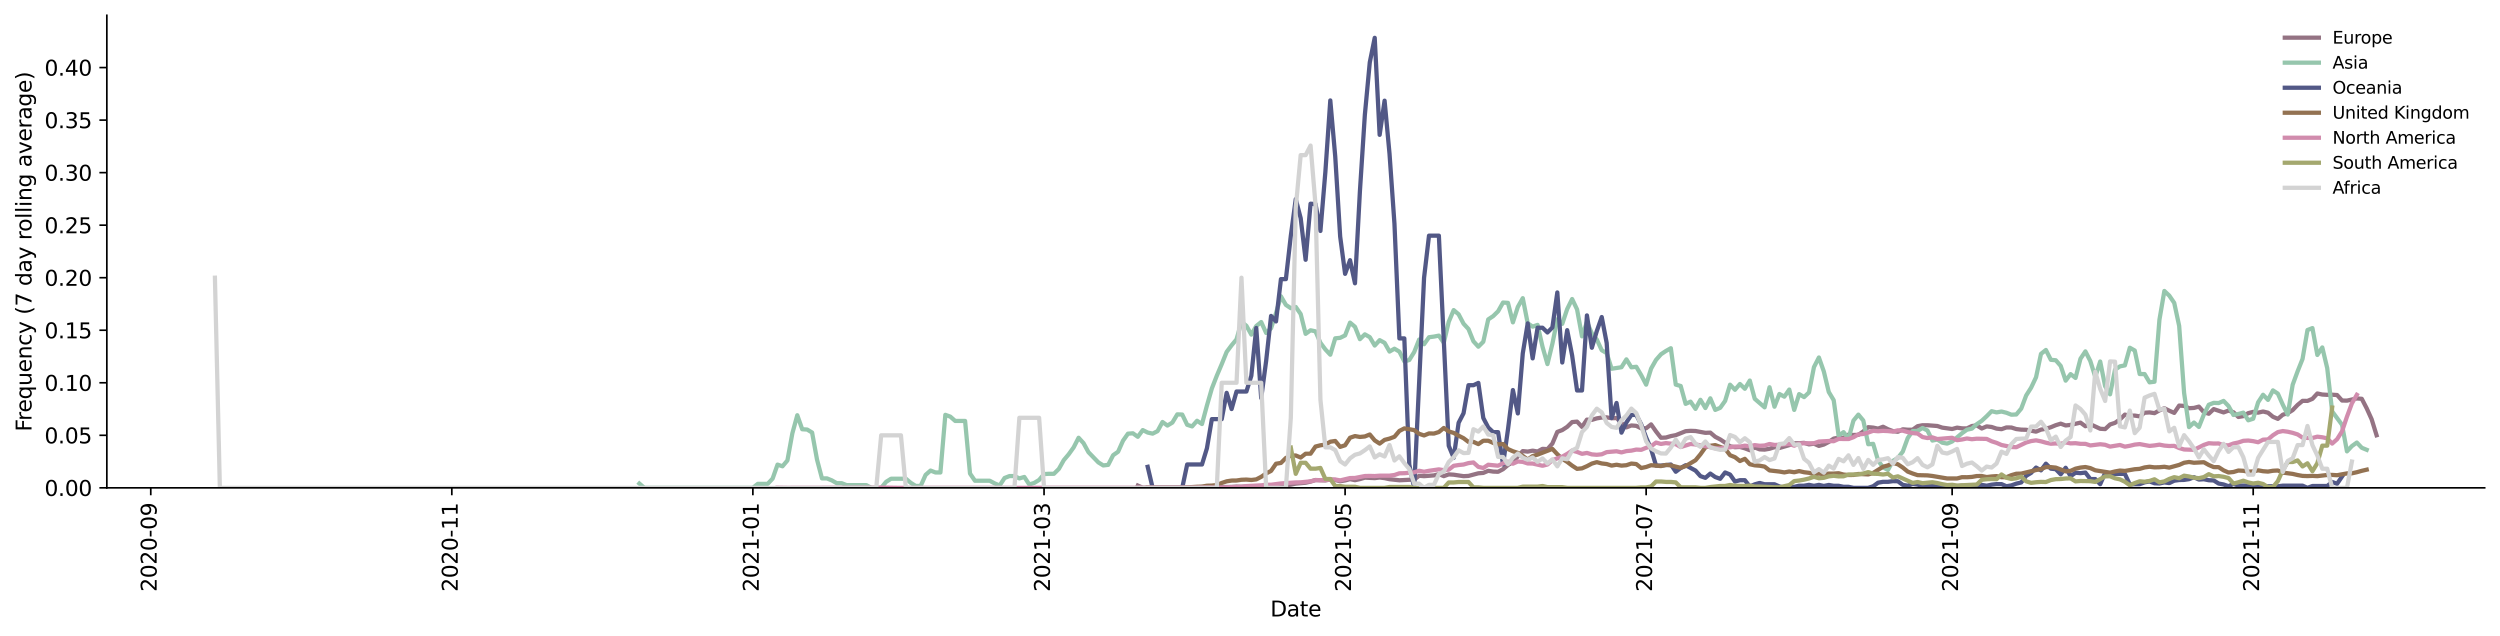 <?xml version="1.0" encoding="utf-8" standalone="no"?>
<!DOCTYPE svg PUBLIC "-//W3C//DTD SVG 1.1//EN"
  "http://www.w3.org/Graphics/SVG/1.1/DTD/svg11.dtd">
<svg height="298.621pt" version="1.1" viewBox="0 0 1173.344 298.621" width="1173.344pt" xmlns="http://www.w3.org/2000/svg" xmlns:xlink="http://www.w3.org/1999/xlink">
 <defs>
  <style type="text/css">*{stroke-linecap:butt;stroke-linejoin:round;}</style>
 </defs>
 <g id="figure_1">
  <g id="patch_1">
   <path d="M 0 298.621 
L 1173.344 298.621 
L 1173.344 0 
L 0 0 
z
" style="fill:#ffffff;"/>
  </g>
  <g id="axes_1">
   <g id="patch_2">
    <path d="M 50.144 228.96 
L 1166.144 228.96 
L 1166.144 7.2 
L 50.144 7.2 
z
" style="fill:#ffffff;"/>
   </g>
   <g id="matplotlib.axis_1">
    <g id="xtick_1">
     <g id="line2d_1">
      <defs>
       <path d="M 0 0 
L 0 3.5 
" id="m73c6e0efb2" style="stroke:#000000;stroke-width:0.8;"/>
      </defs>
      <g>
       <use style="stroke:#000000;stroke-width:0.8;" x="70.759" xlink:href="#m73c6e0efb2" y="228.96"/>
      </g>
     </g>
     <g id="text_1">
      <!-- 2020-09 -->
      <g transform="translate(73.518 277.743)rotate(-90)scale(0.1 -0.1)">
       <defs>
        <path d="M 1228 531 
L 3431 531 
L 3431 0 
L 469 0 
L 469 531 
Q 828 903 1448 1529 
Q 2069 2156 2228 2338 
Q 2531 2678 2651 2914 
Q 2772 3150 2772 3378 
Q 2772 3750 2511 3984 
Q 2250 4219 1831 4219 
Q 1534 4219 1204 4116 
Q 875 4013 500 3803 
L 500 4441 
Q 881 4594 1212 4672 
Q 1544 4750 1819 4750 
Q 2544 4750 2975 4387 
Q 3406 4025 3406 3419 
Q 3406 3131 3298 2873 
Q 3191 2616 2906 2266 
Q 2828 2175 2409 1742 
Q 1991 1309 1228 531 
z
" id="DejaVuSans-32" transform="scale(0.016)"/>
        <path d="M 2034 4250 
Q 1547 4250 1301 3770 
Q 1056 3291 1056 2328 
Q 1056 1369 1301 889 
Q 1547 409 2034 409 
Q 2525 409 2770 889 
Q 3016 1369 3016 2328 
Q 3016 3291 2770 3770 
Q 2525 4250 2034 4250 
z
M 2034 4750 
Q 2819 4750 3233 4129 
Q 3647 3509 3647 2328 
Q 3647 1150 3233 529 
Q 2819 -91 2034 -91 
Q 1250 -91 836 529 
Q 422 1150 422 2328 
Q 422 3509 836 4129 
Q 1250 4750 2034 4750 
z
" id="DejaVuSans-30" transform="scale(0.016)"/>
        <path d="M 313 2009 
L 1997 2009 
L 1997 1497 
L 313 1497 
L 313 2009 
z
" id="DejaVuSans-2d" transform="scale(0.016)"/>
        <path d="M 703 97 
L 703 672 
Q 941 559 1184 500 
Q 1428 441 1663 441 
Q 2288 441 2617 861 
Q 2947 1281 2994 2138 
Q 2813 1869 2534 1725 
Q 2256 1581 1919 1581 
Q 1219 1581 811 2004 
Q 403 2428 403 3163 
Q 403 3881 828 4315 
Q 1253 4750 1959 4750 
Q 2769 4750 3195 4129 
Q 3622 3509 3622 2328 
Q 3622 1225 3098 567 
Q 2575 -91 1691 -91 
Q 1453 -91 1209 -44 
Q 966 3 703 97 
z
M 1959 2075 
Q 2384 2075 2632 2365 
Q 2881 2656 2881 3163 
Q 2881 3666 2632 3958 
Q 2384 4250 1959 4250 
Q 1534 4250 1286 3958 
Q 1038 3666 1038 3163 
Q 1038 2656 1286 2365 
Q 1534 2075 1959 2075 
z
" id="DejaVuSans-39" transform="scale(0.016)"/>
       </defs>
       <use xlink:href="#DejaVuSans-32"/>
       <use x="63.623" xlink:href="#DejaVuSans-30"/>
       <use x="127.246" xlink:href="#DejaVuSans-32"/>
       <use x="190.869" xlink:href="#DejaVuSans-30"/>
       <use x="254.492" xlink:href="#DejaVuSans-2d"/>
       <use x="290.576" xlink:href="#DejaVuSans-30"/>
       <use x="354.199" xlink:href="#DejaVuSans-39"/>
      </g>
     </g>
    </g>
    <g id="xtick_2">
     <g id="line2d_2">
      <g>
       <use style="stroke:#000000;stroke-width:0.8;" x="212.054" xlink:href="#m73c6e0efb2" y="228.96"/>
      </g>
     </g>
     <g id="text_2">
      <!-- 2020-11 -->
      <g transform="translate(214.813 277.743)rotate(-90)scale(0.1 -0.1)">
       <defs>
        <path d="M 794 531 
L 1825 531 
L 1825 4091 
L 703 3866 
L 703 4441 
L 1819 4666 
L 2450 4666 
L 2450 531 
L 3481 531 
L 3481 0 
L 794 0 
L 794 531 
z
" id="DejaVuSans-31" transform="scale(0.016)"/>
       </defs>
       <use xlink:href="#DejaVuSans-32"/>
       <use x="63.623" xlink:href="#DejaVuSans-30"/>
       <use x="127.246" xlink:href="#DejaVuSans-32"/>
       <use x="190.869" xlink:href="#DejaVuSans-30"/>
       <use x="254.492" xlink:href="#DejaVuSans-2d"/>
       <use x="290.576" xlink:href="#DejaVuSans-31"/>
       <use x="354.199" xlink:href="#DejaVuSans-31"/>
      </g>
     </g>
    </g>
    <g id="xtick_3">
     <g id="line2d_3">
      <g>
       <use style="stroke:#000000;stroke-width:0.8;" x="353.349" xlink:href="#m73c6e0efb2" y="228.96"/>
      </g>
     </g>
     <g id="text_3">
      <!-- 2021-01 -->
      <g transform="translate(356.109 277.743)rotate(-90)scale(0.1 -0.1)">
       <use xlink:href="#DejaVuSans-32"/>
       <use x="63.623" xlink:href="#DejaVuSans-30"/>
       <use x="127.246" xlink:href="#DejaVuSans-32"/>
       <use x="190.869" xlink:href="#DejaVuSans-31"/>
       <use x="254.492" xlink:href="#DejaVuSans-2d"/>
       <use x="290.576" xlink:href="#DejaVuSans-30"/>
       <use x="354.199" xlink:href="#DejaVuSans-31"/>
      </g>
     </g>
    </g>
    <g id="xtick_4">
     <g id="line2d_4">
      <g>
       <use style="stroke:#000000;stroke-width:0.8;" x="490.012" xlink:href="#m73c6e0efb2" y="228.96"/>
      </g>
     </g>
     <g id="text_4">
      <!-- 2021-03 -->
      <g transform="translate(492.771 277.743)rotate(-90)scale(0.1 -0.1)">
       <defs>
        <path d="M 2597 2516 
Q 3050 2419 3304 2112 
Q 3559 1806 3559 1356 
Q 3559 666 3084 287 
Q 2609 -91 1734 -91 
Q 1441 -91 1130 -33 
Q 819 25 488 141 
L 488 750 
Q 750 597 1062 519 
Q 1375 441 1716 441 
Q 2309 441 2620 675 
Q 2931 909 2931 1356 
Q 2931 1769 2642 2001 
Q 2353 2234 1838 2234 
L 1294 2234 
L 1294 2753 
L 1863 2753 
Q 2328 2753 2575 2939 
Q 2822 3125 2822 3475 
Q 2822 3834 2567 4026 
Q 2313 4219 1838 4219 
Q 1578 4219 1281 4162 
Q 984 4106 628 3988 
L 628 4550 
Q 988 4650 1302 4700 
Q 1616 4750 1894 4750 
Q 2613 4750 3031 4423 
Q 3450 4097 3450 3541 
Q 3450 3153 3228 2886 
Q 3006 2619 2597 2516 
z
" id="DejaVuSans-33" transform="scale(0.016)"/>
       </defs>
       <use xlink:href="#DejaVuSans-32"/>
       <use x="63.623" xlink:href="#DejaVuSans-30"/>
       <use x="127.246" xlink:href="#DejaVuSans-32"/>
       <use x="190.869" xlink:href="#DejaVuSans-31"/>
       <use x="254.492" xlink:href="#DejaVuSans-2d"/>
       <use x="290.576" xlink:href="#DejaVuSans-30"/>
       <use x="354.199" xlink:href="#DejaVuSans-33"/>
      </g>
     </g>
    </g>
    <g id="xtick_5">
     <g id="line2d_5">
      <g>
       <use style="stroke:#000000;stroke-width:0.8;" x="631.307" xlink:href="#m73c6e0efb2" y="228.96"/>
      </g>
     </g>
     <g id="text_5">
      <!-- 2021-05 -->
      <g transform="translate(634.066 277.743)rotate(-90)scale(0.1 -0.1)">
       <defs>
        <path d="M 691 4666 
L 3169 4666 
L 3169 4134 
L 1269 4134 
L 1269 2991 
Q 1406 3038 1543 3061 
Q 1681 3084 1819 3084 
Q 2600 3084 3056 2656 
Q 3513 2228 3513 1497 
Q 3513 744 3044 326 
Q 2575 -91 1722 -91 
Q 1428 -91 1123 -41 
Q 819 9 494 109 
L 494 744 
Q 775 591 1075 516 
Q 1375 441 1709 441 
Q 2250 441 2565 725 
Q 2881 1009 2881 1497 
Q 2881 1984 2565 2268 
Q 2250 2553 1709 2553 
Q 1456 2553 1204 2497 
Q 953 2441 691 2322 
L 691 4666 
z
" id="DejaVuSans-35" transform="scale(0.016)"/>
       </defs>
       <use xlink:href="#DejaVuSans-32"/>
       <use x="63.623" xlink:href="#DejaVuSans-30"/>
       <use x="127.246" xlink:href="#DejaVuSans-32"/>
       <use x="190.869" xlink:href="#DejaVuSans-31"/>
       <use x="254.492" xlink:href="#DejaVuSans-2d"/>
       <use x="290.576" xlink:href="#DejaVuSans-30"/>
       <use x="354.199" xlink:href="#DejaVuSans-35"/>
      </g>
     </g>
    </g>
    <g id="xtick_6">
     <g id="line2d_6">
      <g>
       <use style="stroke:#000000;stroke-width:0.8;" x="772.602" xlink:href="#m73c6e0efb2" y="228.96"/>
      </g>
     </g>
     <g id="text_6">
      <!-- 2021-07 -->
      <g transform="translate(775.361 277.743)rotate(-90)scale(0.1 -0.1)">
       <defs>
        <path d="M 525 4666 
L 3525 4666 
L 3525 4397 
L 1831 0 
L 1172 0 
L 2766 4134 
L 525 4134 
L 525 4666 
z
" id="DejaVuSans-37" transform="scale(0.016)"/>
       </defs>
       <use xlink:href="#DejaVuSans-32"/>
       <use x="63.623" xlink:href="#DejaVuSans-30"/>
       <use x="127.246" xlink:href="#DejaVuSans-32"/>
       <use x="190.869" xlink:href="#DejaVuSans-31"/>
       <use x="254.492" xlink:href="#DejaVuSans-2d"/>
       <use x="290.576" xlink:href="#DejaVuSans-30"/>
       <use x="354.199" xlink:href="#DejaVuSans-37"/>
      </g>
     </g>
    </g>
    <g id="xtick_7">
     <g id="line2d_7">
      <g>
       <use style="stroke:#000000;stroke-width:0.8;" x="916.213" xlink:href="#m73c6e0efb2" y="228.96"/>
      </g>
     </g>
     <g id="text_7">
      <!-- 2021-09 -->
      <g transform="translate(918.973 277.743)rotate(-90)scale(0.1 -0.1)">
       <use xlink:href="#DejaVuSans-32"/>
       <use x="63.623" xlink:href="#DejaVuSans-30"/>
       <use x="127.246" xlink:href="#DejaVuSans-32"/>
       <use x="190.869" xlink:href="#DejaVuSans-31"/>
       <use x="254.492" xlink:href="#DejaVuSans-2d"/>
       <use x="290.576" xlink:href="#DejaVuSans-30"/>
       <use x="354.199" xlink:href="#DejaVuSans-39"/>
      </g>
     </g>
    </g>
    <g id="xtick_8">
     <g id="line2d_8">
      <g>
       <use style="stroke:#000000;stroke-width:0.8;" x="1057.509" xlink:href="#m73c6e0efb2" y="228.96"/>
      </g>
     </g>
     <g id="text_8">
      <!-- 2021-11 -->
      <g transform="translate(1060.268 277.743)rotate(-90)scale(0.1 -0.1)">
       <use xlink:href="#DejaVuSans-32"/>
       <use x="63.623" xlink:href="#DejaVuSans-30"/>
       <use x="127.246" xlink:href="#DejaVuSans-32"/>
       <use x="190.869" xlink:href="#DejaVuSans-31"/>
       <use x="254.492" xlink:href="#DejaVuSans-2d"/>
       <use x="290.576" xlink:href="#DejaVuSans-31"/>
       <use x="354.199" xlink:href="#DejaVuSans-31"/>
      </g>
     </g>
    </g>
    <g id="text_9">
     <!-- Date -->
     <g transform="translate(596.193 289.341)scale(0.1 -0.1)">
      <defs>
       <path d="M 1259 4147 
L 1259 519 
L 2022 519 
Q 2988 519 3436 956 
Q 3884 1394 3884 2338 
Q 3884 3275 3436 3711 
Q 2988 4147 2022 4147 
L 1259 4147 
z
M 628 4666 
L 1925 4666 
Q 3281 4666 3915 4102 
Q 4550 3538 4550 2338 
Q 4550 1131 3912 565 
Q 3275 0 1925 0 
L 628 0 
L 628 4666 
z
" id="DejaVuSans-44" transform="scale(0.016)"/>
       <path d="M 2194 1759 
Q 1497 1759 1228 1600 
Q 959 1441 959 1056 
Q 959 750 1161 570 
Q 1363 391 1709 391 
Q 2188 391 2477 730 
Q 2766 1069 2766 1631 
L 2766 1759 
L 2194 1759 
z
M 3341 1997 
L 3341 0 
L 2766 0 
L 2766 531 
Q 2569 213 2275 61 
Q 1981 -91 1556 -91 
Q 1019 -91 701 211 
Q 384 513 384 1019 
Q 384 1609 779 1909 
Q 1175 2209 1959 2209 
L 2766 2209 
L 2766 2266 
Q 2766 2663 2505 2880 
Q 2244 3097 1772 3097 
Q 1472 3097 1187 3025 
Q 903 2953 641 2809 
L 641 3341 
Q 956 3463 1253 3523 
Q 1550 3584 1831 3584 
Q 2591 3584 2966 3190 
Q 3341 2797 3341 1997 
z
" id="DejaVuSans-61" transform="scale(0.016)"/>
       <path d="M 1172 4494 
L 1172 3500 
L 2356 3500 
L 2356 3053 
L 1172 3053 
L 1172 1153 
Q 1172 725 1289 603 
Q 1406 481 1766 481 
L 2356 481 
L 2356 0 
L 1766 0 
Q 1100 0 847 248 
Q 594 497 594 1153 
L 594 3053 
L 172 3053 
L 172 3500 
L 594 3500 
L 594 4494 
L 1172 4494 
z
" id="DejaVuSans-74" transform="scale(0.016)"/>
       <path d="M 3597 1894 
L 3597 1613 
L 953 1613 
Q 991 1019 1311 708 
Q 1631 397 2203 397 
Q 2534 397 2845 478 
Q 3156 559 3463 722 
L 3463 178 
Q 3153 47 2828 -22 
Q 2503 -91 2169 -91 
Q 1331 -91 842 396 
Q 353 884 353 1716 
Q 353 2575 817 3079 
Q 1281 3584 2069 3584 
Q 2775 3584 3186 3129 
Q 3597 2675 3597 1894 
z
M 3022 2063 
Q 3016 2534 2758 2815 
Q 2500 3097 2075 3097 
Q 1594 3097 1305 2825 
Q 1016 2553 972 2059 
L 3022 2063 
z
" id="DejaVuSans-65" transform="scale(0.016)"/>
      </defs>
      <use xlink:href="#DejaVuSans-44"/>
      <use x="77.002" xlink:href="#DejaVuSans-61"/>
      <use x="138.281" xlink:href="#DejaVuSans-74"/>
      <use x="177.49" xlink:href="#DejaVuSans-65"/>
     </g>
    </g>
   </g>
   <g id="matplotlib.axis_2">
    <g id="ytick_1">
     <g id="line2d_9">
      <defs>
       <path d="M 0 0 
L -3.5 0 
" id="m35227f12a9" style="stroke:#000000;stroke-width:0.8;"/>
      </defs>
      <g>
       <use style="stroke:#000000;stroke-width:0.8;" x="50.144" xlink:href="#m35227f12a9" y="228.96"/>
      </g>
     </g>
     <g id="text_10">
      <!-- 0.00 -->
      <g transform="translate(20.878 232.759)scale(0.1 -0.1)">
       <defs>
        <path d="M 684 794 
L 1344 794 
L 1344 0 
L 684 0 
L 684 794 
z
" id="DejaVuSans-2e" transform="scale(0.016)"/>
       </defs>
       <use xlink:href="#DejaVuSans-30"/>
       <use x="63.623" xlink:href="#DejaVuSans-2e"/>
       <use x="95.41" xlink:href="#DejaVuSans-30"/>
       <use x="159.033" xlink:href="#DejaVuSans-30"/>
      </g>
     </g>
    </g>
    <g id="ytick_2">
     <g id="line2d_10">
      <g>
       <use style="stroke:#000000;stroke-width:0.8;" x="50.144" xlink:href="#m35227f12a9" y="204.304"/>
      </g>
     </g>
     <g id="text_11">
      <!-- 0.05 -->
      <g transform="translate(20.878 208.103)scale(0.1 -0.1)">
       <use xlink:href="#DejaVuSans-30"/>
       <use x="63.623" xlink:href="#DejaVuSans-2e"/>
       <use x="95.41" xlink:href="#DejaVuSans-30"/>
       <use x="159.033" xlink:href="#DejaVuSans-35"/>
      </g>
     </g>
    </g>
    <g id="ytick_3">
     <g id="line2d_11">
      <g>
       <use style="stroke:#000000;stroke-width:0.8;" x="50.144" xlink:href="#m35227f12a9" y="179.648"/>
      </g>
     </g>
     <g id="text_12">
      <!-- 0.10 -->
      <g transform="translate(20.878 183.447)scale(0.1 -0.1)">
       <use xlink:href="#DejaVuSans-30"/>
       <use x="63.623" xlink:href="#DejaVuSans-2e"/>
       <use x="95.41" xlink:href="#DejaVuSans-31"/>
       <use x="159.033" xlink:href="#DejaVuSans-30"/>
      </g>
     </g>
    </g>
    <g id="ytick_4">
     <g id="line2d_12">
      <g>
       <use style="stroke:#000000;stroke-width:0.8;" x="50.144" xlink:href="#m35227f12a9" y="154.992"/>
      </g>
     </g>
     <g id="text_13">
      <!-- 0.15 -->
      <g transform="translate(20.878 158.791)scale(0.1 -0.1)">
       <use xlink:href="#DejaVuSans-30"/>
       <use x="63.623" xlink:href="#DejaVuSans-2e"/>
       <use x="95.41" xlink:href="#DejaVuSans-31"/>
       <use x="159.033" xlink:href="#DejaVuSans-35"/>
      </g>
     </g>
    </g>
    <g id="ytick_5">
     <g id="line2d_13">
      <g>
       <use style="stroke:#000000;stroke-width:0.8;" x="50.144" xlink:href="#m35227f12a9" y="130.336"/>
      </g>
     </g>
     <g id="text_14">
      <!-- 0.20 -->
      <g transform="translate(20.878 134.135)scale(0.1 -0.1)">
       <use xlink:href="#DejaVuSans-30"/>
       <use x="63.623" xlink:href="#DejaVuSans-2e"/>
       <use x="95.41" xlink:href="#DejaVuSans-32"/>
       <use x="159.033" xlink:href="#DejaVuSans-30"/>
      </g>
     </g>
    </g>
    <g id="ytick_6">
     <g id="line2d_14">
      <g>
       <use style="stroke:#000000;stroke-width:0.8;" x="50.144" xlink:href="#m35227f12a9" y="105.68"/>
      </g>
     </g>
     <g id="text_15">
      <!-- 0.25 -->
      <g transform="translate(20.878 109.479)scale(0.1 -0.1)">
       <use xlink:href="#DejaVuSans-30"/>
       <use x="63.623" xlink:href="#DejaVuSans-2e"/>
       <use x="95.41" xlink:href="#DejaVuSans-32"/>
       <use x="159.033" xlink:href="#DejaVuSans-35"/>
      </g>
     </g>
    </g>
    <g id="ytick_7">
     <g id="line2d_15">
      <g>
       <use style="stroke:#000000;stroke-width:0.8;" x="50.144" xlink:href="#m35227f12a9" y="81.024"/>
      </g>
     </g>
     <g id="text_16">
      <!-- 0.30 -->
      <g transform="translate(20.878 84.823)scale(0.1 -0.1)">
       <use xlink:href="#DejaVuSans-30"/>
       <use x="63.623" xlink:href="#DejaVuSans-2e"/>
       <use x="95.41" xlink:href="#DejaVuSans-33"/>
       <use x="159.033" xlink:href="#DejaVuSans-30"/>
      </g>
     </g>
    </g>
    <g id="ytick_8">
     <g id="line2d_16">
      <g>
       <use style="stroke:#000000;stroke-width:0.8;" x="50.144" xlink:href="#m35227f12a9" y="56.368"/>
      </g>
     </g>
     <g id="text_17">
      <!-- 0.35 -->
      <g transform="translate(20.878 60.167)scale(0.1 -0.1)">
       <use xlink:href="#DejaVuSans-30"/>
       <use x="63.623" xlink:href="#DejaVuSans-2e"/>
       <use x="95.41" xlink:href="#DejaVuSans-33"/>
       <use x="159.033" xlink:href="#DejaVuSans-35"/>
      </g>
     </g>
    </g>
    <g id="ytick_9">
     <g id="line2d_17">
      <g>
       <use style="stroke:#000000;stroke-width:0.8;" x="50.144" xlink:href="#m35227f12a9" y="31.712"/>
      </g>
     </g>
     <g id="text_18">
      <!-- 0.40 -->
      <g transform="translate(20.878 35.511)scale(0.1 -0.1)">
       <defs>
        <path d="M 2419 4116 
L 825 1625 
L 2419 1625 
L 2419 4116 
z
M 2253 4666 
L 3047 4666 
L 3047 1625 
L 3713 1625 
L 3713 1100 
L 3047 1100 
L 3047 0 
L 2419 0 
L 2419 1100 
L 313 1100 
L 313 1709 
L 2253 4666 
z
" id="DejaVuSans-34" transform="scale(0.016)"/>
       </defs>
       <use xlink:href="#DejaVuSans-30"/>
       <use x="63.623" xlink:href="#DejaVuSans-2e"/>
       <use x="95.41" xlink:href="#DejaVuSans-34"/>
       <use x="159.033" xlink:href="#DejaVuSans-30"/>
      </g>
     </g>
    </g>
    <g id="text_19">
     <!-- Frequency (7 day rolling average) -->
     <g transform="translate(14.798 202.529)rotate(-90)scale(0.1 -0.1)">
      <defs>
       <path d="M 628 4666 
L 3309 4666 
L 3309 4134 
L 1259 4134 
L 1259 2759 
L 3109 2759 
L 3109 2228 
L 1259 2228 
L 1259 0 
L 628 0 
L 628 4666 
z
" id="DejaVuSans-46" transform="scale(0.016)"/>
       <path d="M 2631 2963 
Q 2534 3019 2420 3045 
Q 2306 3072 2169 3072 
Q 1681 3072 1420 2755 
Q 1159 2438 1159 1844 
L 1159 0 
L 581 0 
L 581 3500 
L 1159 3500 
L 1159 2956 
Q 1341 3275 1631 3429 
Q 1922 3584 2338 3584 
Q 2397 3584 2469 3576 
Q 2541 3569 2628 3553 
L 2631 2963 
z
" id="DejaVuSans-72" transform="scale(0.016)"/>
       <path d="M 947 1747 
Q 947 1113 1208 752 
Q 1469 391 1925 391 
Q 2381 391 2643 752 
Q 2906 1113 2906 1747 
Q 2906 2381 2643 2742 
Q 2381 3103 1925 3103 
Q 1469 3103 1208 2742 
Q 947 2381 947 1747 
z
M 2906 525 
Q 2725 213 2448 61 
Q 2172 -91 1784 -91 
Q 1150 -91 751 415 
Q 353 922 353 1747 
Q 353 2572 751 3078 
Q 1150 3584 1784 3584 
Q 2172 3584 2448 3432 
Q 2725 3281 2906 2969 
L 2906 3500 
L 3481 3500 
L 3481 -1331 
L 2906 -1331 
L 2906 525 
z
" id="DejaVuSans-71" transform="scale(0.016)"/>
       <path d="M 544 1381 
L 544 3500 
L 1119 3500 
L 1119 1403 
Q 1119 906 1312 657 
Q 1506 409 1894 409 
Q 2359 409 2629 706 
Q 2900 1003 2900 1516 
L 2900 3500 
L 3475 3500 
L 3475 0 
L 2900 0 
L 2900 538 
Q 2691 219 2414 64 
Q 2138 -91 1772 -91 
Q 1169 -91 856 284 
Q 544 659 544 1381 
z
M 1991 3584 
L 1991 3584 
z
" id="DejaVuSans-75" transform="scale(0.016)"/>
       <path d="M 3513 2113 
L 3513 0 
L 2938 0 
L 2938 2094 
Q 2938 2591 2744 2837 
Q 2550 3084 2163 3084 
Q 1697 3084 1428 2787 
Q 1159 2491 1159 1978 
L 1159 0 
L 581 0 
L 581 3500 
L 1159 3500 
L 1159 2956 
Q 1366 3272 1645 3428 
Q 1925 3584 2291 3584 
Q 2894 3584 3203 3211 
Q 3513 2838 3513 2113 
z
" id="DejaVuSans-6e" transform="scale(0.016)"/>
       <path d="M 3122 3366 
L 3122 2828 
Q 2878 2963 2633 3030 
Q 2388 3097 2138 3097 
Q 1578 3097 1268 2742 
Q 959 2388 959 1747 
Q 959 1106 1268 751 
Q 1578 397 2138 397 
Q 2388 397 2633 464 
Q 2878 531 3122 666 
L 3122 134 
Q 2881 22 2623 -34 
Q 2366 -91 2075 -91 
Q 1284 -91 818 406 
Q 353 903 353 1747 
Q 353 2603 823 3093 
Q 1294 3584 2113 3584 
Q 2378 3584 2631 3529 
Q 2884 3475 3122 3366 
z
" id="DejaVuSans-63" transform="scale(0.016)"/>
       <path d="M 2059 -325 
Q 1816 -950 1584 -1140 
Q 1353 -1331 966 -1331 
L 506 -1331 
L 506 -850 
L 844 -850 
Q 1081 -850 1212 -737 
Q 1344 -625 1503 -206 
L 1606 56 
L 191 3500 
L 800 3500 
L 1894 763 
L 2988 3500 
L 3597 3500 
L 2059 -325 
z
" id="DejaVuSans-79" transform="scale(0.016)"/>
       <path id="DejaVuSans-20" transform="scale(0.016)"/>
       <path d="M 1984 4856 
Q 1566 4138 1362 3434 
Q 1159 2731 1159 2009 
Q 1159 1288 1364 580 
Q 1569 -128 1984 -844 
L 1484 -844 
Q 1016 -109 783 600 
Q 550 1309 550 2009 
Q 550 2706 781 3412 
Q 1013 4119 1484 4856 
L 1984 4856 
z
" id="DejaVuSans-28" transform="scale(0.016)"/>
       <path d="M 2906 2969 
L 2906 4863 
L 3481 4863 
L 3481 0 
L 2906 0 
L 2906 525 
Q 2725 213 2448 61 
Q 2172 -91 1784 -91 
Q 1150 -91 751 415 
Q 353 922 353 1747 
Q 353 2572 751 3078 
Q 1150 3584 1784 3584 
Q 2172 3584 2448 3432 
Q 2725 3281 2906 2969 
z
M 947 1747 
Q 947 1113 1208 752 
Q 1469 391 1925 391 
Q 2381 391 2643 752 
Q 2906 1113 2906 1747 
Q 2906 2381 2643 2742 
Q 2381 3103 1925 3103 
Q 1469 3103 1208 2742 
Q 947 2381 947 1747 
z
" id="DejaVuSans-64" transform="scale(0.016)"/>
       <path d="M 1959 3097 
Q 1497 3097 1228 2736 
Q 959 2375 959 1747 
Q 959 1119 1226 758 
Q 1494 397 1959 397 
Q 2419 397 2687 759 
Q 2956 1122 2956 1747 
Q 2956 2369 2687 2733 
Q 2419 3097 1959 3097 
z
M 1959 3584 
Q 2709 3584 3137 3096 
Q 3566 2609 3566 1747 
Q 3566 888 3137 398 
Q 2709 -91 1959 -91 
Q 1206 -91 779 398 
Q 353 888 353 1747 
Q 353 2609 779 3096 
Q 1206 3584 1959 3584 
z
" id="DejaVuSans-6f" transform="scale(0.016)"/>
       <path d="M 603 4863 
L 1178 4863 
L 1178 0 
L 603 0 
L 603 4863 
z
" id="DejaVuSans-6c" transform="scale(0.016)"/>
       <path d="M 603 3500 
L 1178 3500 
L 1178 0 
L 603 0 
L 603 3500 
z
M 603 4863 
L 1178 4863 
L 1178 4134 
L 603 4134 
L 603 4863 
z
" id="DejaVuSans-69" transform="scale(0.016)"/>
       <path d="M 2906 1791 
Q 2906 2416 2648 2759 
Q 2391 3103 1925 3103 
Q 1463 3103 1205 2759 
Q 947 2416 947 1791 
Q 947 1169 1205 825 
Q 1463 481 1925 481 
Q 2391 481 2648 825 
Q 2906 1169 2906 1791 
z
M 3481 434 
Q 3481 -459 3084 -895 
Q 2688 -1331 1869 -1331 
Q 1566 -1331 1297 -1286 
Q 1028 -1241 775 -1147 
L 775 -588 
Q 1028 -725 1275 -790 
Q 1522 -856 1778 -856 
Q 2344 -856 2625 -561 
Q 2906 -266 2906 331 
L 2906 616 
Q 2728 306 2450 153 
Q 2172 0 1784 0 
Q 1141 0 747 490 
Q 353 981 353 1791 
Q 353 2603 747 3093 
Q 1141 3584 1784 3584 
Q 2172 3584 2450 3431 
Q 2728 3278 2906 2969 
L 2906 3500 
L 3481 3500 
L 3481 434 
z
" id="DejaVuSans-67" transform="scale(0.016)"/>
       <path d="M 191 3500 
L 800 3500 
L 1894 563 
L 2988 3500 
L 3597 3500 
L 2284 0 
L 1503 0 
L 191 3500 
z
" id="DejaVuSans-76" transform="scale(0.016)"/>
       <path d="M 513 4856 
L 1013 4856 
Q 1481 4119 1714 3412 
Q 1947 2706 1947 2009 
Q 1947 1309 1714 600 
Q 1481 -109 1013 -844 
L 513 -844 
Q 928 -128 1133 580 
Q 1338 1288 1338 2009 
Q 1338 2731 1133 3434 
Q 928 4138 513 4856 
z
" id="DejaVuSans-29" transform="scale(0.016)"/>
      </defs>
      <use xlink:href="#DejaVuSans-46"/>
      <use x="50.27" xlink:href="#DejaVuSans-72"/>
      <use x="89.133" xlink:href="#DejaVuSans-65"/>
      <use x="150.656" xlink:href="#DejaVuSans-71"/>
      <use x="214.133" xlink:href="#DejaVuSans-75"/>
      <use x="277.512" xlink:href="#DejaVuSans-65"/>
      <use x="339.035" xlink:href="#DejaVuSans-6e"/>
      <use x="402.414" xlink:href="#DejaVuSans-63"/>
      <use x="457.395" xlink:href="#DejaVuSans-79"/>
      <use x="516.574" xlink:href="#DejaVuSans-20"/>
      <use x="548.361" xlink:href="#DejaVuSans-28"/>
      <use x="587.375" xlink:href="#DejaVuSans-37"/>
      <use x="650.998" xlink:href="#DejaVuSans-20"/>
      <use x="682.785" xlink:href="#DejaVuSans-64"/>
      <use x="746.262" xlink:href="#DejaVuSans-61"/>
      <use x="807.541" xlink:href="#DejaVuSans-79"/>
      <use x="866.721" xlink:href="#DejaVuSans-20"/>
      <use x="898.508" xlink:href="#DejaVuSans-72"/>
      <use x="937.371" xlink:href="#DejaVuSans-6f"/>
      <use x="998.553" xlink:href="#DejaVuSans-6c"/>
      <use x="1026.336" xlink:href="#DejaVuSans-6c"/>
      <use x="1054.119" xlink:href="#DejaVuSans-69"/>
      <use x="1081.902" xlink:href="#DejaVuSans-6e"/>
      <use x="1145.281" xlink:href="#DejaVuSans-67"/>
      <use x="1208.758" xlink:href="#DejaVuSans-20"/>
      <use x="1240.545" xlink:href="#DejaVuSans-61"/>
      <use x="1301.824" xlink:href="#DejaVuSans-76"/>
      <use x="1361.004" xlink:href="#DejaVuSans-65"/>
      <use x="1422.527" xlink:href="#DejaVuSans-72"/>
      <use x="1463.641" xlink:href="#DejaVuSans-61"/>
      <use x="1524.92" xlink:href="#DejaVuSans-67"/>
      <use x="1588.396" xlink:href="#DejaVuSans-65"/>
      <use x="1649.92" xlink:href="#DejaVuSans-29"/>
     </g>
    </g>
   </g>
   <g id="line2d_18">
    <path clip-path="url(#p92e47f787a)" d="M 534.022 227.894 
L 536.338 228.922 
L 559.501 228.826 
L 564.134 228.605 
L 566.45 228.738 
L 571.083 228.632 
L 578.032 228.537 
L 580.348 228.383 
L 582.664 228.489 
L 584.981 228.353 
L 591.93 228.397 
L 594.246 228.371 
L 596.562 228.504 
L 598.878 228.323 
L 601.195 228.005 
L 603.511 227.809 
L 605.827 227.472 
L 608.144 226.981 
L 612.776 226.558 
L 615.093 226.027 
L 617.409 225.288 
L 622.042 225.489 
L 624.358 225.02 
L 626.674 225.277 
L 628.991 225.864 
L 631.307 225.49 
L 633.623 224.872 
L 635.94 225.373 
L 638.256 224.864 
L 640.572 224.182 
L 645.205 224.397 
L 647.521 224.118 
L 649.837 224.403 
L 652.154 224.91 
L 656.786 225.408 
L 663.735 225.068 
L 666.052 223.3 
L 668.368 223.483 
L 673.001 223.125 
L 675.317 222.524 
L 677.633 223.469 
L 679.949 222.644 
L 682.266 222.795 
L 686.898 223.488 
L 689.215 223.365 
L 693.847 222.137 
L 696.164 221.951 
L 698.48 220.963 
L 700.796 221.335 
L 703.113 221.427 
L 705.429 220.215 
L 707.745 218.249 
L 710.062 216.762 
L 714.694 211.713 
L 717.01 211.952 
L 719.327 211.516 
L 721.643 211.912 
L 723.959 210.653 
L 726.276 210.801 
L 728.592 208.187 
L 730.908 202.714 
L 733.225 201.845 
L 735.541 200.328 
L 737.857 198.097 
L 740.174 197.885 
L 742.49 200.362 
L 744.806 196.95 
L 747.123 197.054 
L 749.439 196.354 
L 751.755 195.963 
L 754.072 195.886 
L 756.388 196.301 
L 758.704 196.202 
L 761.02 198.473 
L 763.337 200.575 
L 765.653 199.685 
L 767.969 199.869 
L 770.286 201.031 
L 772.602 201.003 
L 774.918 199.186 
L 777.235 202.498 
L 779.551 205.46 
L 781.867 205.353 
L 784.184 204.672 
L 786.5 204.236 
L 791.133 202.374 
L 793.449 202.203 
L 795.765 202.289 
L 800.398 203.147 
L 802.714 203.048 
L 805.03 205.013 
L 807.347 206.223 
L 809.663 207.754 
L 811.979 209.478 
L 814.296 209.889 
L 816.612 209.77 
L 818.928 210.414 
L 821.245 211.306 
L 823.561 210.014 
L 825.877 210.906 
L 828.194 211.018 
L 830.51 210.62 
L 832.826 209.889 
L 835.143 210.256 
L 839.775 208.913 
L 842.091 208.063 
L 844.408 208.018 
L 846.724 207.845 
L 849.04 208.569 
L 851.357 208.233 
L 853.673 209.278 
L 855.989 208.638 
L 858.306 207.417 
L 860.622 205.858 
L 862.938 205.379 
L 865.255 205.536 
L 867.571 203.988 
L 869.887 204.154 
L 872.204 204.1 
L 874.52 202.497 
L 876.836 200.485 
L 879.152 200.697 
L 881.469 201.17 
L 883.785 200.291 
L 886.101 201.465 
L 888.418 202.33 
L 890.734 202.654 
L 893.05 201.485 
L 895.367 201.683 
L 897.683 201.681 
L 899.999 200.027 
L 902.316 199.576 
L 904.632 199.58 
L 909.265 199.942 
L 911.581 200.708 
L 916.213 201.35 
L 918.53 200.709 
L 920.846 201.045 
L 923.162 201.056 
L 925.479 199.953 
L 927.795 199.66 
L 930.111 201.1 
L 932.428 200.123 
L 934.744 200.4 
L 937.06 201.168 
L 939.377 201.427 
L 941.693 200.621 
L 944.009 200.649 
L 946.326 201.376 
L 948.642 201.65 
L 950.958 201.711 
L 955.591 202.585 
L 957.907 201.641 
L 960.223 201.242 
L 962.54 200.515 
L 964.856 199.552 
L 967.172 198.841 
L 969.489 199.685 
L 971.805 199.424 
L 976.438 198.355 
L 978.754 200.047 
L 981.07 199.093 
L 985.703 201.24 
L 988.019 201.383 
L 990.336 199.22 
L 992.652 198.461 
L 994.968 196.856 
L 997.284 194.591 
L 999.601 195.141 
L 1001.917 195.049 
L 1004.233 195.422 
L 1006.55 193.712 
L 1008.866 193.559 
L 1011.182 193.9 
L 1013.499 192.607 
L 1015.815 191.606 
L 1018.131 192.762 
L 1020.448 193.785 
L 1022.764 190.355 
L 1025.08 190.501 
L 1027.397 191.596 
L 1029.713 191.453 
L 1032.029 190.839 
L 1034.345 193.474 
L 1036.662 194.177 
L 1038.978 192.012 
L 1043.611 193.564 
L 1045.927 192.707 
L 1048.243 193.479 
L 1050.56 195.696 
L 1052.876 195.3 
L 1055.192 193.904 
L 1057.509 193.317 
L 1059.825 193.675 
L 1062.141 193.136 
L 1064.458 193.694 
L 1066.774 195.608 
L 1069.09 196.588 
L 1071.407 194.632 
L 1073.723 193.927 
L 1076.039 192.465 
L 1078.355 190.045 
L 1080.672 188.14 
L 1082.988 188.161 
L 1085.304 187.195 
L 1087.621 184.674 
L 1089.937 185.175 
L 1092.253 185.312 
L 1094.57 185.264 
L 1096.886 185.396 
L 1099.202 187.976 
L 1101.519 188.031 
L 1106.151 187.002 
L 1108.468 187.172 
L 1110.784 191.656 
L 1113.1 196.771 
L 1115.416 204.284 
L 1115.416 204.284 
" style="fill:none;stroke:#947383;stroke-linecap:square;stroke-width:2;"/>
   </g>
   <g id="line2d_19">
    <path clip-path="url(#p92e47f787a)" d="M 300.074 226.947 
L 302.39 228.96 
L 353.349 228.96 
L 355.666 227.099 
L 360.298 227.099 
L 362.614 224.634 
L 364.931 218.059 
L 367.247 218.847 
L 369.563 216.108 
L 371.88 203.382 
L 374.196 194.89 
L 376.512 201.464 
L 378.829 201.597 
L 381.145 203.004 
L 383.461 215.73 
L 385.778 224.52 
L 388.094 224.52 
L 390.41 225.46 
L 392.727 226.792 
L 395.043 226.792 
L 397.359 227.696 
L 406.624 227.696 
L 408.941 228.96 
L 413.573 228.96 
L 415.89 226.142 
L 418.206 224.692 
L 425.155 224.692 
L 427.471 226.621 
L 429.788 228.071 
L 432.104 228.071 
L 434.42 222.881 
L 436.737 220.854 
L 439.053 221.743 
L 441.369 221.743 
L 443.685 194.701 
L 446.002 195.54 
L 448.318 197.567 
L 452.951 197.567 
L 455.267 222.261 
L 457.583 225.635 
L 464.532 225.635 
L 466.849 226.888 
L 469.165 227.864 
L 471.481 224.342 
L 473.798 223.437 
L 476.114 223.437 
L 478.43 224.533 
L 480.746 223.857 
L 483.063 227.38 
L 485.379 226.668 
L 487.695 225.259 
L 490.012 222.5 
L 492.328 222.367 
L 494.644 222.367 
L 496.961 220.078 
L 499.277 215.957 
L 501.593 213.206 
L 503.91 209.972 
L 506.226 205.452 
L 508.542 207.99 
L 510.859 212.235 
L 515.491 217.012 
L 517.808 218.45 
L 520.124 218.175 
L 522.44 213.635 
L 524.756 212.025 
L 527.073 206.837 
L 529.389 203.544 
L 531.705 203.362 
L 534.022 205.002 
L 536.338 201.854 
L 538.654 203.008 
L 540.971 203.525 
L 543.287 202.344 
L 545.603 198.06 
L 547.92 199.731 
L 550.236 198.339 
L 552.552 194.475 
L 554.869 194.559 
L 557.185 199.374 
L 559.501 200.129 
L 561.817 197.491 
L 564.134 199.018 
L 566.45 190.366 
L 568.766 182.33 
L 571.083 176.362 
L 573.399 170.913 
L 575.715 165.171 
L 578.032 162.059 
L 580.348 159.28 
L 582.664 151.063 
L 584.981 152.905 
L 587.297 157.042 
L 589.613 153.021 
L 591.93 151.152 
L 594.246 156.257 
L 596.562 154.076 
L 598.878 146.936 
L 601.195 139.084 
L 603.511 143.094 
L 605.827 144.64 
L 608.144 144.064 
L 610.46 147.386 
L 612.776 156.68 
L 615.093 155.016 
L 617.409 155.51 
L 619.725 160.89 
L 622.042 164.002 
L 624.358 166.472 
L 626.674 158.786 
L 628.991 158.557 
L 631.307 157.415 
L 633.623 151.422 
L 635.94 153.377 
L 638.256 159.186 
L 640.572 156.925 
L 642.888 158.239 
L 645.205 162.17 
L 647.521 159.644 
L 649.837 160.901 
L 652.154 164.999 
L 654.47 163.658 
L 656.786 165.035 
L 659.103 169.607 
L 661.419 168.971 
L 663.735 165.246 
L 666.052 159.366 
L 668.368 161.551 
L 670.684 158.278 
L 673.001 157.975 
L 675.317 157.519 
L 677.633 160.888 
L 679.949 151.022 
L 682.266 145.545 
L 684.582 147.509 
L 686.898 151.919 
L 689.215 154.431 
L 691.531 160.172 
L 693.847 162.709 
L 696.164 160.395 
L 698.48 149.911 
L 700.796 148.37 
L 703.113 146.095 
L 705.429 141.991 
L 707.745 142.15 
L 710.062 151.292 
L 712.378 144.049 
L 714.694 139.951 
L 717.01 151.726 
L 719.327 153.308 
L 721.643 152.485 
L 723.959 162.735 
L 726.276 170.879 
L 728.592 161.359 
L 730.908 149.847 
L 733.225 151.993 
L 735.541 145.044 
L 737.857 140.349 
L 740.174 145.216 
L 742.49 157.859 
L 744.806 151.154 
L 747.123 156.483 
L 749.439 159.363 
L 751.755 164.375 
L 754.072 165.72 
L 756.388 173.063 
L 761.02 172.356 
L 763.337 168.666 
L 765.653 172.389 
L 767.969 172.15 
L 770.286 176.084 
L 772.602 180.531 
L 774.918 173.007 
L 777.235 168.919 
L 779.551 166.282 
L 781.867 164.735 
L 784.184 163.436 
L 786.5 180.516 
L 788.816 181.157 
L 791.133 189.542 
L 793.449 188.512 
L 795.765 191.9 
L 798.081 187.65 
L 800.398 191.501 
L 802.714 186.949 
L 805.03 192.383 
L 807.347 191.412 
L 809.663 188.164 
L 811.979 180.55 
L 814.296 182.945 
L 816.612 180.224 
L 818.928 182.46 
L 821.245 178.604 
L 823.561 187.168 
L 828.194 191.173 
L 830.51 181.762 
L 832.826 190.881 
L 835.143 184.923 
L 837.459 186.168 
L 839.775 182.831 
L 842.091 192.381 
L 844.408 184.979 
L 846.724 186.371 
L 849.04 184.159 
L 851.357 172.302 
L 853.673 167.783 
L 855.989 174.351 
L 858.306 183.967 
L 860.622 187.824 
L 862.938 204.524 
L 865.255 202.823 
L 867.571 205.923 
L 869.887 197.408 
L 872.204 194.596 
L 874.52 197.375 
L 876.836 208.49 
L 879.152 208.323 
L 881.469 216.159 
L 883.785 219.347 
L 886.101 220.567 
L 888.418 216.312 
L 890.734 214.953 
L 893.05 211.964 
L 895.367 205.605 
L 897.683 202.298 
L 899.999 202.25 
L 902.316 200.865 
L 904.632 202.06 
L 906.948 206.766 
L 909.265 206.299 
L 911.581 207.776 
L 913.897 208.194 
L 916.213 207.219 
L 920.846 203.326 
L 923.162 201.677 
L 925.479 201.179 
L 927.795 199.07 
L 930.111 197.494 
L 932.428 195.341 
L 934.744 192.991 
L 937.06 193.552 
L 939.377 193.152 
L 941.693 193.724 
L 944.009 194.631 
L 946.326 194.526 
L 948.642 191.769 
L 950.958 185.618 
L 953.275 181.96 
L 955.591 177.062 
L 957.907 166.092 
L 960.223 164.253 
L 962.54 168.873 
L 964.856 169.08 
L 967.172 171.736 
L 969.489 178.65 
L 971.805 175.59 
L 974.121 177.38 
L 976.438 168.378 
L 978.754 164.922 
L 981.07 169.465 
L 983.387 176.885 
L 985.703 169.674 
L 988.019 181.273 
L 990.336 185.061 
L 992.652 173.517 
L 994.968 171.947 
L 997.284 171.496 
L 999.601 163.211 
L 1001.917 164.521 
L 1004.233 175.548 
L 1006.55 175.568 
L 1008.866 179.452 
L 1011.182 179.153 
L 1013.499 150.108 
L 1015.815 136.565 
L 1018.131 138.765 
L 1020.448 142.165 
L 1022.764 152.963 
L 1025.08 184.418 
L 1027.397 200.458 
L 1029.713 198.317 
L 1032.029 200.375 
L 1034.345 194.581 
L 1036.662 189.965 
L 1038.978 189.076 
L 1041.294 189.171 
L 1043.611 188.171 
L 1045.927 190.571 
L 1048.243 194.766 
L 1050.56 194.296 
L 1052.876 193.665 
L 1055.192 197.266 
L 1057.509 196.517 
L 1059.825 188.818 
L 1062.141 185.279 
L 1064.458 187.686 
L 1066.774 183.231 
L 1069.09 184.746 
L 1071.407 189.946 
L 1073.723 194.582 
L 1076.039 180.572 
L 1078.355 174.282 
L 1080.672 168.462 
L 1082.988 154.897 
L 1085.304 153.986 
L 1087.621 166.594 
L 1089.937 163.073 
L 1092.253 172.785 
L 1094.57 193.1 
L 1099.202 199.358 
L 1101.519 211.836 
L 1103.835 209.359 
L 1106.151 207.702 
L 1108.468 210.158 
L 1110.784 211.11 
L 1110.784 211.11 
" style="fill:none;stroke:#96c6ad;stroke-linecap:square;stroke-width:2;"/>
   </g>
   <g id="line2d_20">
    <path clip-path="url(#p92e47f787a)" d="M 538.654 219.098 
L 540.971 228.96 
L 554.869 228.96 
L 557.185 218.002 
L 564.134 218.002 
L 566.45 210.415 
L 568.766 196.717 
L 573.399 196.717 
L 575.715 184.389 
L 578.032 191.976 
L 580.348 183.757 
L 584.981 183.757 
L 587.297 176.36 
L 589.613 153.946 
L 591.93 186.821 
L 594.246 169.416 
L 596.562 148.283 
L 598.878 150.855 
L 601.195 131.002 
L 603.511 131.002 
L 605.827 110.697 
L 608.144 93.477 
L 610.46 102.411 
L 612.776 121.919 
L 615.093 95.619 
L 617.409 95.757 
L 619.725 108.383 
L 622.042 80.738 
L 624.358 47.141 
L 626.674 73.441 
L 628.991 111.012 
L 631.307 128.521 
L 633.623 122.117 
L 635.94 132.955 
L 638.256 89.807 
L 640.572 53.944 
L 642.888 29.288 
L 645.205 17.76 
L 647.521 63.279 
L 649.837 47.252 
L 652.154 72.158 
L 654.47 105.032 
L 656.786 158.827 
L 659.103 158.827 
L 661.419 218.002 
L 663.735 228.96 
L 668.368 130.336 
L 670.684 110.611 
L 675.317 110.611 
L 679.949 209.235 
L 682.266 214.871 
L 684.582 198.433 
L 686.898 193.951 
L 689.215 180.801 
L 691.531 180.801 
L 693.847 179.717 
L 696.164 196.154 
L 698.48 200.637 
L 700.796 202.829 
L 703.113 202.829 
L 705.429 218.002 
L 707.745 201.564 
L 710.062 183.072 
L 712.378 194.031 
L 714.694 165.852 
L 717.01 151.763 
L 719.327 168.2 
L 721.643 153.818 
L 723.959 153.818 
L 726.276 156.042 
L 728.592 153.694 
L 730.908 137.257 
L 733.225 170.132 
L 735.541 154.959 
L 737.857 166.823 
L 740.174 183.261 
L 742.49 183.261 
L 744.806 148.038 
L 747.123 163.211 
L 749.439 155.383 
L 751.755 148.808 
L 754.072 160.958 
L 756.388 196.181 
L 758.704 189.136 
L 761.02 203.056 
L 763.337 198.251 
L 765.653 194.753 
L 767.969 194.753 
L 770.286 199.202 
L 772.602 205.338 
L 774.918 210.74 
L 777.235 218.527 
L 779.551 218.527 
L 784.184 218.021 
L 786.5 221.403 
L 788.816 219.642 
L 791.133 218.344 
L 795.765 220.867 
L 798.081 223.463 
L 800.398 224.266 
L 802.714 222.276 
L 805.03 223.893 
L 807.347 224.715 
L 809.663 221.756 
L 811.979 222.714 
L 814.296 226.001 
L 816.612 225.381 
L 818.928 225.381 
L 821.245 228.34 
L 823.561 227.323 
L 825.877 226.67 
L 828.194 227.29 
L 832.826 227.29 
L 835.143 228.307 
L 837.459 228.96 
L 839.775 228.481 
L 842.091 228.481 
L 844.408 227.959 
L 846.724 227.959 
L 849.04 227.559 
L 851.357 228.037 
L 853.673 227.57 
L 855.989 228.092 
L 858.306 227.608 
L 860.622 228.009 
L 862.938 228.009 
L 865.255 228.477 
L 867.571 228.477 
L 869.887 228.96 
L 876.836 228.96 
L 879.152 228.227 
L 881.469 226.536 
L 883.785 226.142 
L 886.101 226.142 
L 888.418 225.822 
L 890.734 225.875 
L 893.05 227.566 
L 895.367 227.961 
L 897.683 227.135 
L 899.999 227.455 
L 902.316 228.135 
L 904.632 228.135 
L 906.948 227.748 
L 909.265 228.573 
L 911.581 228.207 
L 913.897 228.207 
L 916.213 227.909 
L 918.53 228.295 
L 920.846 227.937 
L 923.162 228.303 
L 925.479 228.303 
L 927.795 228.601 
L 930.111 227.598 
L 932.428 227.956 
L 934.744 227.473 
L 937.06 227.213 
L 939.377 227.213 
L 941.693 228.217 
L 944.009 227.814 
L 946.326 226.989 
L 948.642 226.433 
L 950.958 223.319 
L 953.275 221.949 
L 955.591 219.451 
L 957.907 220.76 
L 960.223 217.63 
L 962.54 219.962 
L 964.856 220.211 
L 967.172 222.601 
L 969.489 219.55 
L 971.805 223.495 
L 974.121 221.873 
L 976.438 222.072 
L 978.754 221.787 
L 981.07 224.837 
L 983.387 224.837 
L 985.703 227.243 
L 988.019 222.001 
L 990.336 222.415 
L 997.284 222.415 
L 999.601 227.384 
L 1001.917 227.24 
L 1004.233 227.24 
L 1006.55 226.371 
L 1008.866 225.965 
L 1011.182 226.802 
L 1013.499 226.916 
L 1015.815 226.399 
L 1018.131 226.726 
L 1020.448 225.603 
L 1022.764 225.291 
L 1025.08 225.232 
L 1027.397 224.883 
L 1029.713 223.982 
L 1032.029 225.071 
L 1034.345 224.92 
L 1036.662 225.389 
L 1038.978 225.496 
L 1041.294 226.939 
L 1043.611 227.379 
L 1045.927 228.201 
L 1048.243 227.129 
L 1050.56 227.888 
L 1057.509 227.888 
L 1059.825 228.224 
L 1069.09 228.224 
L 1071.407 227.943 
L 1080.672 227.943 
L 1082.988 228.96 
L 1085.304 228.11 
L 1092.253 228.11 
L 1094.57 226.213 
L 1096.886 227.063 
L 1099.202 223.663 
L 1099.202 223.663 
" style="fill:none;stroke:#525886;stroke-linecap:square;stroke-width:2;"/>
   </g>
   <g id="line2d_21">
    <path clip-path="url(#p92e47f787a)" d="M 538.654 228.824 
L 545.603 228.923 
L 554.869 228.906 
L 561.817 228.453 
L 564.134 228.374 
L 566.45 227.964 
L 568.766 227.908 
L 571.083 227.645 
L 573.399 226.68 
L 575.715 225.903 
L 578.032 225.549 
L 580.348 225.516 
L 582.664 225.173 
L 584.981 225.085 
L 587.297 225.273 
L 589.613 224.998 
L 591.93 223.789 
L 594.246 222.208 
L 596.562 221.011 
L 598.878 217.646 
L 601.195 217.273 
L 603.511 214.951 
L 605.827 213.85 
L 608.144 213.776 
L 610.46 214.738 
L 612.776 212.942 
L 615.093 212.937 
L 617.409 209.583 
L 619.725 208.992 
L 622.042 208.662 
L 624.358 207.315 
L 626.674 206.964 
L 628.991 209.734 
L 631.307 208.976 
L 633.623 205.446 
L 635.94 204.664 
L 638.256 205.077 
L 640.572 204.85 
L 642.888 203.922 
L 645.205 206.686 
L 647.521 208.197 
L 649.837 206.453 
L 652.154 205.854 
L 654.47 205.003 
L 656.786 202.256 
L 659.103 201.063 
L 663.735 201.866 
L 666.052 203.605 
L 668.368 204.374 
L 670.684 203.421 
L 673.001 203.485 
L 675.317 202.767 
L 677.633 200.862 
L 679.949 202.495 
L 682.266 203.175 
L 684.582 204.496 
L 686.898 205.661 
L 689.215 207.416 
L 691.531 207.386 
L 693.847 208.424 
L 696.164 206.868 
L 698.48 206.851 
L 700.796 207.853 
L 703.113 208.531 
L 705.429 208.403 
L 707.745 210.763 
L 710.062 211.794 
L 712.378 212.555 
L 714.694 213.99 
L 717.01 215.704 
L 719.327 214.046 
L 721.643 213.37 
L 728.592 210.691 
L 730.908 213.175 
L 733.225 215.34 
L 735.541 216.776 
L 737.857 218.541 
L 740.174 220.056 
L 742.49 219.809 
L 744.806 218.798 
L 747.123 217.57 
L 749.439 216.905 
L 751.755 217.516 
L 754.072 217.788 
L 756.388 218.524 
L 758.704 218.119 
L 761.02 218.537 
L 763.337 218.337 
L 765.653 217.564 
L 767.969 217.801 
L 770.286 219.659 
L 772.602 219.169 
L 774.918 218.338 
L 779.551 218.748 
L 781.867 218.198 
L 784.184 218.423 
L 788.816 219.579 
L 791.133 218.756 
L 795.765 216.018 
L 798.081 213.225 
L 800.398 209.975 
L 802.714 209.224 
L 805.03 208.902 
L 809.663 210.596 
L 811.979 213.656 
L 814.296 214.573 
L 816.612 216.378 
L 818.928 215.354 
L 821.245 217.884 
L 823.561 218.401 
L 825.877 218.583 
L 828.194 218.991 
L 830.51 220.789 
L 835.143 221.317 
L 837.459 221.72 
L 839.775 221.281 
L 842.091 221.646 
L 844.408 221.103 
L 846.724 221.637 
L 849.04 221.913 
L 851.357 222.558 
L 853.673 222.282 
L 855.989 222.533 
L 858.306 222.276 
L 860.622 222.271 
L 862.938 222.108 
L 865.255 222.734 
L 867.571 222.934 
L 869.887 222.917 
L 872.204 222.45 
L 876.836 222.66 
L 879.152 221.973 
L 883.785 219.064 
L 886.101 218.437 
L 888.418 217.28 
L 890.734 217.901 
L 893.05 219.438 
L 895.367 221.334 
L 897.683 222.239 
L 899.999 223.003 
L 904.632 223.119 
L 906.948 223.394 
L 913.897 224.565 
L 918.53 224.556 
L 920.846 223.954 
L 923.162 223.986 
L 925.479 223.838 
L 927.795 223.421 
L 930.111 223.414 
L 932.428 223.899 
L 934.744 223.62 
L 937.06 223.459 
L 939.377 223.98 
L 941.693 223.962 
L 944.009 223.008 
L 946.326 222.341 
L 948.642 222.283 
L 955.591 220.602 
L 957.907 220.179 
L 960.223 219.197 
L 962.54 219.239 
L 964.856 219.472 
L 969.489 221.227 
L 971.805 221.001 
L 974.121 219.963 
L 976.438 219.451 
L 978.754 219.195 
L 981.07 219.697 
L 983.387 220.729 
L 990.336 221.834 
L 992.652 221.266 
L 994.968 220.852 
L 997.284 221.028 
L 1001.917 220.228 
L 1004.233 220.055 
L 1006.55 219.38 
L 1008.866 219.062 
L 1011.182 219.352 
L 1013.499 219.289 
L 1015.815 219.077 
L 1018.131 219.475 
L 1022.764 218.196 
L 1025.08 217.187 
L 1027.397 216.82 
L 1029.713 217.191 
L 1034.345 216.941 
L 1036.662 218.234 
L 1038.978 219.222 
L 1041.294 219.262 
L 1043.611 220.76 
L 1045.927 221.763 
L 1048.243 221.526 
L 1050.56 220.837 
L 1052.876 220.964 
L 1055.192 221.383 
L 1057.509 221.258 
L 1059.825 220.741 
L 1062.141 221.162 
L 1064.458 221.335 
L 1066.774 220.943 
L 1069.09 220.823 
L 1071.407 221.813 
L 1076.039 222.415 
L 1078.355 222.949 
L 1080.672 223.362 
L 1082.988 223.443 
L 1085.304 223.351 
L 1087.621 223.473 
L 1092.253 222.927 
L 1094.57 222.898 
L 1096.886 223.035 
L 1101.519 222.193 
L 1103.835 222.137 
L 1106.151 221.63 
L 1108.468 220.974 
L 1110.784 220.433 
L 1110.784 220.433 
" style="fill:none;stroke:#937252;stroke-linecap:square;stroke-width:2;"/>
   </g>
   <g id="line2d_22">
    <path clip-path="url(#p92e47f787a)" d="M 364.931 228.884 
L 369.563 228.96 
L 408.941 228.875 
L 415.89 228.837 
L 420.522 228.923 
L 427.471 228.96 
L 557.185 228.883 
L 566.45 228.788 
L 573.399 228.809 
L 582.664 228.428 
L 584.981 228.147 
L 591.93 227.781 
L 594.246 227.524 
L 596.562 227.508 
L 601.195 226.899 
L 608.144 226.413 
L 610.46 226.374 
L 615.093 225.901 
L 617.409 225.337 
L 619.725 225.379 
L 626.674 225.039 
L 628.991 225.462 
L 633.623 224.369 
L 635.94 224.333 
L 640.572 223.421 
L 642.888 223.361 
L 645.205 223.43 
L 647.521 223.254 
L 652.154 223.239 
L 654.47 222.934 
L 656.786 222.146 
L 659.103 222.088 
L 663.735 221.672 
L 666.052 220.955 
L 668.368 221.412 
L 670.684 220.962 
L 675.317 220.298 
L 677.633 220.677 
L 679.949 220.42 
L 682.266 218.62 
L 684.582 218.257 
L 686.898 218.022 
L 689.215 217.344 
L 691.531 217.047 
L 693.847 219.129 
L 696.164 219.638 
L 698.48 218.121 
L 703.113 218.58 
L 705.429 217.445 
L 707.745 216.671 
L 710.062 217.62 
L 712.378 216.582 
L 714.694 216.773 
L 717.01 217.517 
L 719.327 217.56 
L 723.959 218.595 
L 726.276 218.015 
L 728.592 215.95 
L 733.225 214.328 
L 735.541 213.027 
L 737.857 211.472 
L 740.174 212.1 
L 742.49 212.996 
L 744.806 212.575 
L 747.123 213.262 
L 749.439 213.45 
L 751.755 213.216 
L 754.072 212.202 
L 758.704 211.798 
L 761.02 212.328 
L 763.337 211.714 
L 765.653 211.503 
L 767.969 211 
L 770.286 211.119 
L 772.602 210.166 
L 774.918 209.448 
L 777.235 207.711 
L 779.551 208.359 
L 781.867 207.966 
L 786.5 208.466 
L 788.816 209.812 
L 793.449 208.371 
L 795.765 208.603 
L 802.714 209.844 
L 805.03 210.414 
L 807.347 210.448 
L 809.663 210.059 
L 811.979 209.935 
L 814.296 209.573 
L 816.612 209.587 
L 818.928 209.158 
L 821.245 209.44 
L 823.561 208.912 
L 825.877 209.218 
L 828.194 209.089 
L 830.51 208.384 
L 832.826 208.832 
L 835.143 208.754 
L 839.775 208.353 
L 842.091 209.176 
L 844.408 208.2 
L 846.724 208.016 
L 851.357 208.05 
L 853.673 207.236 
L 858.306 206.982 
L 860.622 207.075 
L 862.938 206.011 
L 867.571 206.048 
L 869.887 205.21 
L 872.204 203.882 
L 874.52 203.677 
L 876.836 203.006 
L 879.152 202.192 
L 881.469 202.399 
L 883.785 202.216 
L 886.101 202.326 
L 888.418 202.565 
L 890.734 201.963 
L 893.05 202.149 
L 895.367 202.784 
L 897.683 203.265 
L 899.999 203.48 
L 902.316 205.123 
L 904.632 205.59 
L 906.948 205.283 
L 909.265 206.056 
L 916.213 205.467 
L 918.53 206.597 
L 920.846 206.268 
L 923.162 205.794 
L 925.479 206.141 
L 927.795 205.896 
L 932.428 206.004 
L 934.744 207.108 
L 937.06 207.849 
L 939.377 208.854 
L 944.009 209.804 
L 946.326 209.89 
L 950.958 207.682 
L 953.275 207.013 
L 955.591 206.674 
L 957.907 207.131 
L 960.223 207.778 
L 962.54 208.261 
L 964.856 208.122 
L 967.172 208.309 
L 969.489 207.634 
L 971.805 208.098 
L 974.121 208.007 
L 976.438 208.306 
L 978.754 208.313 
L 981.07 209.065 
L 985.703 208.494 
L 988.019 208.759 
L 990.336 209.606 
L 994.968 208.844 
L 997.284 209.628 
L 999.601 209.221 
L 1001.917 208.671 
L 1004.233 208.426 
L 1008.866 209.288 
L 1011.182 209.047 
L 1013.499 208.69 
L 1015.815 209.134 
L 1018.131 209.332 
L 1020.448 209.264 
L 1022.764 210.285 
L 1025.08 210.955 
L 1029.713 211.126 
L 1034.345 208.822 
L 1036.662 208.022 
L 1038.978 208.173 
L 1041.294 208.139 
L 1043.611 208.951 
L 1045.927 209.024 
L 1048.243 208.157 
L 1050.56 207.668 
L 1052.876 206.891 
L 1055.192 206.76 
L 1057.509 207.054 
L 1059.825 207.558 
L 1062.141 206.352 
L 1064.458 206.25 
L 1066.774 204.284 
L 1069.09 202.797 
L 1071.407 202.311 
L 1073.723 202.623 
L 1076.039 203.156 
L 1078.355 203.889 
L 1080.672 205.4 
L 1082.988 205.545 
L 1085.304 205.561 
L 1087.621 204.943 
L 1089.937 205.233 
L 1092.253 205.736 
L 1094.57 208.192 
L 1096.886 206.138 
L 1099.202 202.454 
L 1101.519 195.55 
L 1103.835 189.323 
L 1106.151 185.308 
L 1106.151 185.308 
" style="fill:none;stroke:#d18cad;stroke-linecap:square;stroke-width:2;"/>
   </g>
   <g id="line2d_23">
    <path clip-path="url(#p92e47f787a)" d="M 605.827 210.057 
L 608.144 222.385 
L 610.46 217.194 
L 612.776 217.194 
L 615.093 219.976 
L 617.409 219.976 
L 619.725 219.619 
L 622.042 224.81 
L 624.358 224.81 
L 626.674 228.113 
L 628.991 228.113 
L 631.307 228.469 
L 635.94 228.469 
L 638.256 228.96 
L 649.837 228.96 
L 652.154 228.567 
L 661.419 228.567 
L 663.735 228.96 
L 677.633 228.96 
L 679.949 226.431 
L 682.266 226.431 
L 684.582 226.215 
L 689.215 226.215 
L 691.531 228.744 
L 693.847 228.744 
L 696.164 228.96 
L 712.378 228.96 
L 714.694 228.421 
L 721.643 228.421 
L 723.959 228.098 
L 726.276 228.637 
L 733.225 228.637 
L 735.541 228.96 
L 767.969 228.96 
L 770.286 228.773 
L 772.602 228.773 
L 774.918 228.305 
L 777.235 225.99 
L 779.551 225.99 
L 781.867 226.177 
L 784.184 226.177 
L 786.5 226.406 
L 788.816 228.721 
L 795.765 228.721 
L 798.081 228.96 
L 800.398 228.96 
L 802.714 228.594 
L 807.347 228.091 
L 809.663 228.091 
L 811.979 227.619 
L 814.296 227.985 
L 818.928 228.117 
L 821.245 227.88 
L 823.561 228.352 
L 825.877 228.352 
L 832.826 228.691 
L 835.143 228.691 
L 839.775 227.655 
L 842.091 225.797 
L 844.408 225.53 
L 846.724 225.126 
L 849.04 224.572 
L 851.357 223.778 
L 853.673 224.474 
L 855.989 224.256 
L 858.306 223.576 
L 860.622 223.313 
L 862.938 223.585 
L 865.255 223.548 
L 867.571 222.728 
L 872.204 222.675 
L 874.52 222.238 
L 876.836 221.569 
L 879.152 222.35 
L 881.469 222.413 
L 883.785 222.704 
L 886.101 222.361 
L 888.418 224.12 
L 890.734 223.552 
L 897.683 226.65 
L 899.999 226.225 
L 902.316 226.772 
L 906.948 226.326 
L 909.265 226.708 
L 911.581 227.247 
L 913.897 227.669 
L 916.213 227.527 
L 918.53 227.866 
L 927.795 227.412 
L 930.111 225.186 
L 932.428 224.93 
L 934.744 224.824 
L 937.06 224.908 
L 939.377 222.685 
L 941.693 224.206 
L 944.009 224.808 
L 946.326 224.498 
L 948.642 223.712 
L 950.958 225.909 
L 953.275 226.613 
L 955.591 226.33 
L 957.907 226.165 
L 960.223 226.227 
L 962.54 225.309 
L 964.856 224.888 
L 967.172 224.822 
L 969.489 224.582 
L 971.805 224.511 
L 974.121 225.94 
L 976.438 225.753 
L 981.07 225.845 
L 983.387 226.178 
L 988.019 223.563 
L 990.336 223.532 
L 992.652 224.485 
L 994.968 224.98 
L 997.284 226.107 
L 999.601 227.717 
L 1001.917 226.716 
L 1004.233 225.891 
L 1006.55 226.088 
L 1008.866 225.725 
L 1011.182 224.942 
L 1013.499 226.382 
L 1015.815 225.931 
L 1018.131 224.775 
L 1020.448 223.955 
L 1022.764 224.44 
L 1025.08 223.245 
L 1027.397 223.625 
L 1029.713 224.197 
L 1032.029 224.428 
L 1034.345 223.91 
L 1036.662 222.543 
L 1038.978 223.562 
L 1041.294 223.434 
L 1043.611 223.775 
L 1045.927 224.367 
L 1048.243 226.929 
L 1050.56 226.345 
L 1052.876 225.606 
L 1055.192 226.43 
L 1057.509 226.926 
L 1059.825 226.576 
L 1062.141 227.16 
L 1064.458 228.61 
L 1066.774 228.61 
L 1069.09 225.792 
L 1071.407 220.575 
L 1073.723 216.848 
L 1076.039 216.848 
L 1078.355 216.1 
L 1080.672 218.918 
L 1082.988 217.441 
L 1085.304 221.168 
L 1087.621 217.375 
L 1089.937 209.156 
L 1092.253 209.156 
L 1094.57 191.274 
L 1094.57 191.274 
" style="fill:none;stroke:#a4a86f;stroke-linecap:square;stroke-width:2;"/>
   </g>
   <g id="line2d_24">
    <path clip-path="url(#p92e47f787a)" d="M 100.871 130.336 
L 103.187 228.96 
L 411.257 228.96 
L 413.573 204.304 
L 422.839 204.304 
L 425.155 228.96 
L 476.114 228.96 
L 478.43 196.085 
L 487.695 196.085 
L 490.012 228.96 
L 571.083 228.96 
L 573.399 179.648 
L 580.348 179.648 
L 582.664 130.336 
L 584.981 179.648 
L 591.93 179.648 
L 594.246 228.96 
L 603.511 228.96 
L 605.827 196.085 
L 608.144 97.461 
L 610.46 72.805 
L 612.776 72.805 
L 615.093 68.322 
L 617.409 96.006 
L 619.725 187.586 
L 622.042 209.948 
L 624.358 209.948 
L 626.674 211.25 
L 628.991 216.44 
L 631.307 218.006 
L 633.623 215.109 
L 635.94 213.437 
L 638.256 212.825 
L 640.572 211.284 
L 642.888 209.512 
L 645.205 214.702 
L 647.521 213.193 
L 649.837 214.246 
L 652.154 208.866 
L 654.47 216.118 
L 656.786 214.165 
L 659.103 217.346 
L 661.419 220.086 
L 663.735 227.007 
L 666.052 227.007 
L 668.368 228.96 
L 670.684 227.551 
L 673.001 227.551 
L 675.317 222.493 
L 677.633 221.305 
L 679.949 216.822 
L 682.266 214.578 
L 684.582 211.362 
L 686.898 212.651 
L 689.215 212.542 
L 691.531 201.452 
L 693.847 202.554 
L 696.164 200.188 
L 698.48 203.957 
L 700.796 204.253 
L 703.113 214.432 
L 705.429 214.496 
L 707.745 217.863 
L 710.062 214.805 
L 712.378 212.876 
L 714.694 214.829 
L 717.01 215.775 
L 719.327 214.717 
L 721.643 216.759 
L 723.959 215.154 
L 726.276 217.51 
L 728.592 215.591 
L 730.908 218.865 
L 733.225 215.109 
L 735.541 215.556 
L 737.857 211.414 
L 740.174 210.197 
L 742.49 202.743 
L 744.806 200.368 
L 747.123 194.95 
L 749.439 191.817 
L 751.755 193.532 
L 754.072 198.5 
L 756.388 200.371 
L 758.704 200.784 
L 761.02 197.239 
L 763.337 195.011 
L 765.653 191.773 
L 767.969 193.894 
L 770.286 199.699 
L 772.602 207.139 
L 774.918 210.495 
L 777.235 211.816 
L 779.551 212.813 
L 781.867 212.88 
L 784.184 210.064 
L 786.5 206.353 
L 788.816 209.775 
L 791.133 205.931 
L 793.449 205.161 
L 795.765 208.261 
L 798.081 209.697 
L 800.398 207.217 
L 802.714 210 
L 807.347 211.139 
L 809.663 211.022 
L 811.979 204.179 
L 814.296 205.074 
L 816.612 207.52 
L 818.928 205.679 
L 821.245 207.53 
L 823.561 216.7 
L 825.877 216.08 
L 828.194 214.541 
L 830.51 215.924 
L 832.826 215.164 
L 835.143 208.408 
L 837.459 208.131 
L 839.775 205.614 
L 842.091 208.681 
L 844.408 208.636 
L 846.724 215.357 
L 849.04 217.207 
L 851.357 221.726 
L 853.673 220.183 
L 855.989 221.855 
L 858.306 218.542 
L 860.622 219.911 
L 862.938 215.369 
L 865.255 216.502 
L 867.571 213.705 
L 869.887 218.188 
L 872.204 214.972 
L 874.52 220.042 
L 876.836 215.855 
L 879.152 218.189 
L 881.469 215.887 
L 883.785 215.58 
L 886.101 215.038 
L 888.418 217.737 
L 890.734 214.519 
L 893.05 214.888 
L 895.367 217.893 
L 897.683 216.93 
L 899.999 215.026 
L 902.316 218.183 
L 904.632 219.328 
L 906.948 217.948 
L 909.265 209.251 
L 911.581 212.401 
L 913.897 212.854 
L 916.213 211.882 
L 918.53 210.697 
L 920.846 218.708 
L 923.162 217.643 
L 925.479 217.079 
L 927.795 218.84 
L 930.111 220.856 
L 932.428 218.987 
L 934.744 219.43 
L 937.06 217.549 
L 939.377 211.966 
L 941.693 213.032 
L 944.009 208.442 
L 946.326 206.041 
L 948.642 205.87 
L 950.958 205.817 
L 953.275 200.213 
L 955.591 200.162 
L 957.907 197.941 
L 960.223 201.03 
L 962.54 206.665 
L 964.856 204.925 
L 967.172 209.784 
L 969.489 206.803 
L 971.805 205.093 
L 974.121 190.299 
L 976.438 191.954 
L 978.754 194.636 
L 981.07 202.033 
L 983.387 174.505 
L 985.703 182.497 
L 988.019 188.187 
L 990.336 169.622 
L 992.652 169.739 
L 994.968 200.085 
L 997.284 200.592 
L 999.601 192.702 
L 1001.917 203.295 
L 1004.233 200.712 
L 1006.55 186.623 
L 1008.866 185.612 
L 1011.182 184.851 
L 1013.499 192.311 
L 1015.815 191.763 
L 1018.131 202.452 
L 1020.448 200.791 
L 1022.764 209.443 
L 1025.08 204.233 
L 1027.397 207.117 
L 1029.713 210.518 
L 1032.029 214.673 
L 1034.345 210.88 
L 1036.662 213.815 
L 1038.978 216.411 
L 1041.294 211.714 
L 1043.611 208.307 
L 1045.927 212.1 
L 1048.243 209.881 
L 1050.56 209.881 
L 1052.876 214.577 
L 1055.192 222.796 
L 1057.509 222.796 
L 1059.825 214.871 
L 1064.458 207.425 
L 1069.09 207.425 
L 1071.407 221.514 
L 1073.723 216.341 
L 1076.039 215.063 
L 1078.355 208.899 
L 1080.672 208.899 
L 1082.988 199.933 
L 1085.304 208.899 
L 1087.621 213.83 
L 1089.937 219.994 
L 1092.253 219.994 
L 1094.57 228.96 
L 1101.519 228.96 
L 1103.835 216.632 
L 1103.835 216.632 
" style="fill:none;stroke:#d3d3d3;stroke-linecap:square;stroke-width:2;"/>
   </g>
   <g id="patch_3">
    <path d="M 50.144 228.96 
L 50.144 7.2 
" style="fill:none;stroke:#000000;stroke-linecap:square;stroke-linejoin:miter;stroke-width:0.8;"/>
   </g>
   <g id="patch_4">
    <path d="M 50.144 228.96 
L 1166.144 228.96 
" style="fill:none;stroke:#000000;stroke-linecap:square;stroke-linejoin:miter;stroke-width:0.8;"/>
   </g>
   <g id="legend_1">
    <g id="line2d_25">
     <path d="M 1072.332 17.679 
L 1088.332 17.679 
" style="fill:none;stroke:#947383;stroke-linecap:square;stroke-width:2;"/>
    </g>
    <g id="line2d_26"/>
    <g id="text_20">
     <!-- Europe -->
     <g transform="translate(1094.733 20.479)scale(0.08 -0.08)">
      <defs>
       <path d="M 628 4666 
L 3578 4666 
L 3578 4134 
L 1259 4134 
L 1259 2753 
L 3481 2753 
L 3481 2222 
L 1259 2222 
L 1259 531 
L 3634 531 
L 3634 0 
L 628 0 
L 628 4666 
z
" id="DejaVuSans-45" transform="scale(0.016)"/>
       <path d="M 1159 525 
L 1159 -1331 
L 581 -1331 
L 581 3500 
L 1159 3500 
L 1159 2969 
Q 1341 3281 1617 3432 
Q 1894 3584 2278 3584 
Q 2916 3584 3314 3078 
Q 3713 2572 3713 1747 
Q 3713 922 3314 415 
Q 2916 -91 2278 -91 
Q 1894 -91 1617 61 
Q 1341 213 1159 525 
z
M 3116 1747 
Q 3116 2381 2855 2742 
Q 2594 3103 2138 3103 
Q 1681 3103 1420 2742 
Q 1159 2381 1159 1747 
Q 1159 1113 1420 752 
Q 1681 391 2138 391 
Q 2594 391 2855 752 
Q 3116 1113 3116 1747 
z
" id="DejaVuSans-70" transform="scale(0.016)"/>
      </defs>
      <use xlink:href="#DejaVuSans-45"/>
      <use x="63.184" xlink:href="#DejaVuSans-75"/>
      <use x="126.562" xlink:href="#DejaVuSans-72"/>
      <use x="165.426" xlink:href="#DejaVuSans-6f"/>
      <use x="226.607" xlink:href="#DejaVuSans-70"/>
      <use x="290.084" xlink:href="#DejaVuSans-65"/>
     </g>
    </g>
    <g id="line2d_27">
     <path d="M 1072.332 29.421 
L 1088.332 29.421 
" style="fill:none;stroke:#96c6ad;stroke-linecap:square;stroke-width:2;"/>
    </g>
    <g id="line2d_28"/>
    <g id="text_21">
     <!-- Asia -->
     <g transform="translate(1094.733 32.221)scale(0.08 -0.08)">
      <defs>
       <path d="M 2188 4044 
L 1331 1722 
L 3047 1722 
L 2188 4044 
z
M 1831 4666 
L 2547 4666 
L 4325 0 
L 3669 0 
L 3244 1197 
L 1141 1197 
L 716 0 
L 50 0 
L 1831 4666 
z
" id="DejaVuSans-41" transform="scale(0.016)"/>
       <path d="M 2834 3397 
L 2834 2853 
Q 2591 2978 2328 3040 
Q 2066 3103 1784 3103 
Q 1356 3103 1142 2972 
Q 928 2841 928 2578 
Q 928 2378 1081 2264 
Q 1234 2150 1697 2047 
L 1894 2003 
Q 2506 1872 2764 1633 
Q 3022 1394 3022 966 
Q 3022 478 2636 193 
Q 2250 -91 1575 -91 
Q 1294 -91 989 -36 
Q 684 19 347 128 
L 347 722 
Q 666 556 975 473 
Q 1284 391 1588 391 
Q 1994 391 2212 530 
Q 2431 669 2431 922 
Q 2431 1156 2273 1281 
Q 2116 1406 1581 1522 
L 1381 1569 
Q 847 1681 609 1914 
Q 372 2147 372 2553 
Q 372 3047 722 3315 
Q 1072 3584 1716 3584 
Q 2034 3584 2315 3537 
Q 2597 3491 2834 3397 
z
" id="DejaVuSans-73" transform="scale(0.016)"/>
      </defs>
      <use xlink:href="#DejaVuSans-41"/>
      <use x="68.408" xlink:href="#DejaVuSans-73"/>
      <use x="120.508" xlink:href="#DejaVuSans-69"/>
      <use x="148.291" xlink:href="#DejaVuSans-61"/>
     </g>
    </g>
    <g id="line2d_29">
     <path d="M 1072.332 41.164 
L 1088.332 41.164 
" style="fill:none;stroke:#525886;stroke-linecap:square;stroke-width:2;"/>
    </g>
    <g id="line2d_30"/>
    <g id="text_22">
     <!-- Oceania -->
     <g transform="translate(1094.733 43.964)scale(0.08 -0.08)">
      <defs>
       <path d="M 2522 4238 
Q 1834 4238 1429 3725 
Q 1025 3213 1025 2328 
Q 1025 1447 1429 934 
Q 1834 422 2522 422 
Q 3209 422 3611 934 
Q 4013 1447 4013 2328 
Q 4013 3213 3611 3725 
Q 3209 4238 2522 4238 
z
M 2522 4750 
Q 3503 4750 4090 4092 
Q 4678 3434 4678 2328 
Q 4678 1225 4090 567 
Q 3503 -91 2522 -91 
Q 1538 -91 948 565 
Q 359 1222 359 2328 
Q 359 3434 948 4092 
Q 1538 4750 2522 4750 
z
" id="DejaVuSans-4f" transform="scale(0.016)"/>
      </defs>
      <use xlink:href="#DejaVuSans-4f"/>
      <use x="78.711" xlink:href="#DejaVuSans-63"/>
      <use x="133.691" xlink:href="#DejaVuSans-65"/>
      <use x="195.215" xlink:href="#DejaVuSans-61"/>
      <use x="256.494" xlink:href="#DejaVuSans-6e"/>
      <use x="319.873" xlink:href="#DejaVuSans-69"/>
      <use x="347.656" xlink:href="#DejaVuSans-61"/>
     </g>
    </g>
    <g id="line2d_31">
     <path d="M 1072.332 52.906 
L 1088.332 52.906 
" style="fill:none;stroke:#937252;stroke-linecap:square;stroke-width:2;"/>
    </g>
    <g id="line2d_32"/>
    <g id="text_23">
     <!-- United Kingdom -->
     <g transform="translate(1094.733 55.706)scale(0.08 -0.08)">
      <defs>
       <path d="M 556 4666 
L 1191 4666 
L 1191 1831 
Q 1191 1081 1462 751 
Q 1734 422 2344 422 
Q 2950 422 3222 751 
Q 3494 1081 3494 1831 
L 3494 4666 
L 4128 4666 
L 4128 1753 
Q 4128 841 3676 375 
Q 3225 -91 2344 -91 
Q 1459 -91 1007 375 
Q 556 841 556 1753 
L 556 4666 
z
" id="DejaVuSans-55" transform="scale(0.016)"/>
       <path d="M 628 4666 
L 1259 4666 
L 1259 2694 
L 3353 4666 
L 4166 4666 
L 1850 2491 
L 4331 0 
L 3500 0 
L 1259 2247 
L 1259 0 
L 628 0 
L 628 4666 
z
" id="DejaVuSans-4b" transform="scale(0.016)"/>
       <path d="M 3328 2828 
Q 3544 3216 3844 3400 
Q 4144 3584 4550 3584 
Q 5097 3584 5394 3201 
Q 5691 2819 5691 2113 
L 5691 0 
L 5113 0 
L 5113 2094 
Q 5113 2597 4934 2840 
Q 4756 3084 4391 3084 
Q 3944 3084 3684 2787 
Q 3425 2491 3425 1978 
L 3425 0 
L 2847 0 
L 2847 2094 
Q 2847 2600 2669 2842 
Q 2491 3084 2119 3084 
Q 1678 3084 1418 2786 
Q 1159 2488 1159 1978 
L 1159 0 
L 581 0 
L 581 3500 
L 1159 3500 
L 1159 2956 
Q 1356 3278 1631 3431 
Q 1906 3584 2284 3584 
Q 2666 3584 2933 3390 
Q 3200 3197 3328 2828 
z
" id="DejaVuSans-6d" transform="scale(0.016)"/>
      </defs>
      <use xlink:href="#DejaVuSans-55"/>
      <use x="73.193" xlink:href="#DejaVuSans-6e"/>
      <use x="136.572" xlink:href="#DejaVuSans-69"/>
      <use x="164.355" xlink:href="#DejaVuSans-74"/>
      <use x="203.564" xlink:href="#DejaVuSans-65"/>
      <use x="265.088" xlink:href="#DejaVuSans-64"/>
      <use x="328.564" xlink:href="#DejaVuSans-20"/>
      <use x="360.352" xlink:href="#DejaVuSans-4b"/>
      <use x="425.928" xlink:href="#DejaVuSans-69"/>
      <use x="453.711" xlink:href="#DejaVuSans-6e"/>
      <use x="517.09" xlink:href="#DejaVuSans-67"/>
      <use x="580.566" xlink:href="#DejaVuSans-64"/>
      <use x="644.043" xlink:href="#DejaVuSans-6f"/>
      <use x="705.225" xlink:href="#DejaVuSans-6d"/>
     </g>
    </g>
    <g id="line2d_33">
     <path d="M 1072.332 64.649 
L 1088.332 64.649 
" style="fill:none;stroke:#d18cad;stroke-linecap:square;stroke-width:2;"/>
    </g>
    <g id="line2d_34"/>
    <g id="text_24">
     <!-- North America -->
     <g transform="translate(1094.733 67.449)scale(0.08 -0.08)">
      <defs>
       <path d="M 628 4666 
L 1478 4666 
L 3547 763 
L 3547 4666 
L 4159 4666 
L 4159 0 
L 3309 0 
L 1241 3903 
L 1241 0 
L 628 0 
L 628 4666 
z
" id="DejaVuSans-4e" transform="scale(0.016)"/>
       <path d="M 3513 2113 
L 3513 0 
L 2938 0 
L 2938 2094 
Q 2938 2591 2744 2837 
Q 2550 3084 2163 3084 
Q 1697 3084 1428 2787 
Q 1159 2491 1159 1978 
L 1159 0 
L 581 0 
L 581 4863 
L 1159 4863 
L 1159 2956 
Q 1366 3272 1645 3428 
Q 1925 3584 2291 3584 
Q 2894 3584 3203 3211 
Q 3513 2838 3513 2113 
z
" id="DejaVuSans-68" transform="scale(0.016)"/>
      </defs>
      <use xlink:href="#DejaVuSans-4e"/>
      <use x="74.805" xlink:href="#DejaVuSans-6f"/>
      <use x="135.986" xlink:href="#DejaVuSans-72"/>
      <use x="177.1" xlink:href="#DejaVuSans-74"/>
      <use x="216.309" xlink:href="#DejaVuSans-68"/>
      <use x="279.688" xlink:href="#DejaVuSans-20"/>
      <use x="311.475" xlink:href="#DejaVuSans-41"/>
      <use x="379.883" xlink:href="#DejaVuSans-6d"/>
      <use x="477.295" xlink:href="#DejaVuSans-65"/>
      <use x="538.818" xlink:href="#DejaVuSans-72"/>
      <use x="579.932" xlink:href="#DejaVuSans-69"/>
      <use x="607.715" xlink:href="#DejaVuSans-63"/>
      <use x="662.695" xlink:href="#DejaVuSans-61"/>
     </g>
    </g>
    <g id="line2d_35">
     <path d="M 1072.332 76.391 
L 1088.332 76.391 
" style="fill:none;stroke:#a4a86f;stroke-linecap:square;stroke-width:2;"/>
    </g>
    <g id="line2d_36"/>
    <g id="text_25">
     <!-- South America -->
     <g transform="translate(1094.733 79.191)scale(0.08 -0.08)">
      <defs>
       <path d="M 3425 4513 
L 3425 3897 
Q 3066 4069 2747 4153 
Q 2428 4238 2131 4238 
Q 1616 4238 1336 4038 
Q 1056 3838 1056 3469 
Q 1056 3159 1242 3001 
Q 1428 2844 1947 2747 
L 2328 2669 
Q 3034 2534 3370 2195 
Q 3706 1856 3706 1288 
Q 3706 609 3251 259 
Q 2797 -91 1919 -91 
Q 1588 -91 1214 -16 
Q 841 59 441 206 
L 441 856 
Q 825 641 1194 531 
Q 1563 422 1919 422 
Q 2459 422 2753 634 
Q 3047 847 3047 1241 
Q 3047 1584 2836 1778 
Q 2625 1972 2144 2069 
L 1759 2144 
Q 1053 2284 737 2584 
Q 422 2884 422 3419 
Q 422 4038 858 4394 
Q 1294 4750 2059 4750 
Q 2388 4750 2728 4690 
Q 3069 4631 3425 4513 
z
" id="DejaVuSans-53" transform="scale(0.016)"/>
      </defs>
      <use xlink:href="#DejaVuSans-53"/>
      <use x="63.477" xlink:href="#DejaVuSans-6f"/>
      <use x="124.658" xlink:href="#DejaVuSans-75"/>
      <use x="188.037" xlink:href="#DejaVuSans-74"/>
      <use x="227.246" xlink:href="#DejaVuSans-68"/>
      <use x="290.625" xlink:href="#DejaVuSans-20"/>
      <use x="322.412" xlink:href="#DejaVuSans-41"/>
      <use x="390.82" xlink:href="#DejaVuSans-6d"/>
      <use x="488.232" xlink:href="#DejaVuSans-65"/>
      <use x="549.756" xlink:href="#DejaVuSans-72"/>
      <use x="590.869" xlink:href="#DejaVuSans-69"/>
      <use x="618.652" xlink:href="#DejaVuSans-63"/>
      <use x="673.633" xlink:href="#DejaVuSans-61"/>
     </g>
    </g>
    <g id="line2d_37">
     <path d="M 1072.332 88.134 
L 1088.332 88.134 
" style="fill:none;stroke:#d3d3d3;stroke-linecap:square;stroke-width:2;"/>
    </g>
    <g id="line2d_38"/>
    <g id="text_26">
     <!-- Africa -->
     <g transform="translate(1094.733 90.934)scale(0.08 -0.08)">
      <defs>
       <path d="M 2375 4863 
L 2375 4384 
L 1825 4384 
Q 1516 4384 1395 4259 
Q 1275 4134 1275 3809 
L 1275 3500 
L 2222 3500 
L 2222 3053 
L 1275 3053 
L 1275 0 
L 697 0 
L 697 3053 
L 147 3053 
L 147 3500 
L 697 3500 
L 697 3744 
Q 697 4328 969 4595 
Q 1241 4863 1831 4863 
L 2375 4863 
z
" id="DejaVuSans-66" transform="scale(0.016)"/>
      </defs>
      <use xlink:href="#DejaVuSans-41"/>
      <use x="64.783" xlink:href="#DejaVuSans-66"/>
      <use x="99.988" xlink:href="#DejaVuSans-72"/>
      <use x="141.102" xlink:href="#DejaVuSans-69"/>
      <use x="168.885" xlink:href="#DejaVuSans-63"/>
      <use x="223.865" xlink:href="#DejaVuSans-61"/>
     </g>
    </g>
   </g>
  </g>
 </g>
 <defs>
  <clipPath id="p92e47f787a">
   <rect height="221.76" width="1116" x="50.144" y="7.2"/>
  </clipPath>
 </defs>
</svg>
